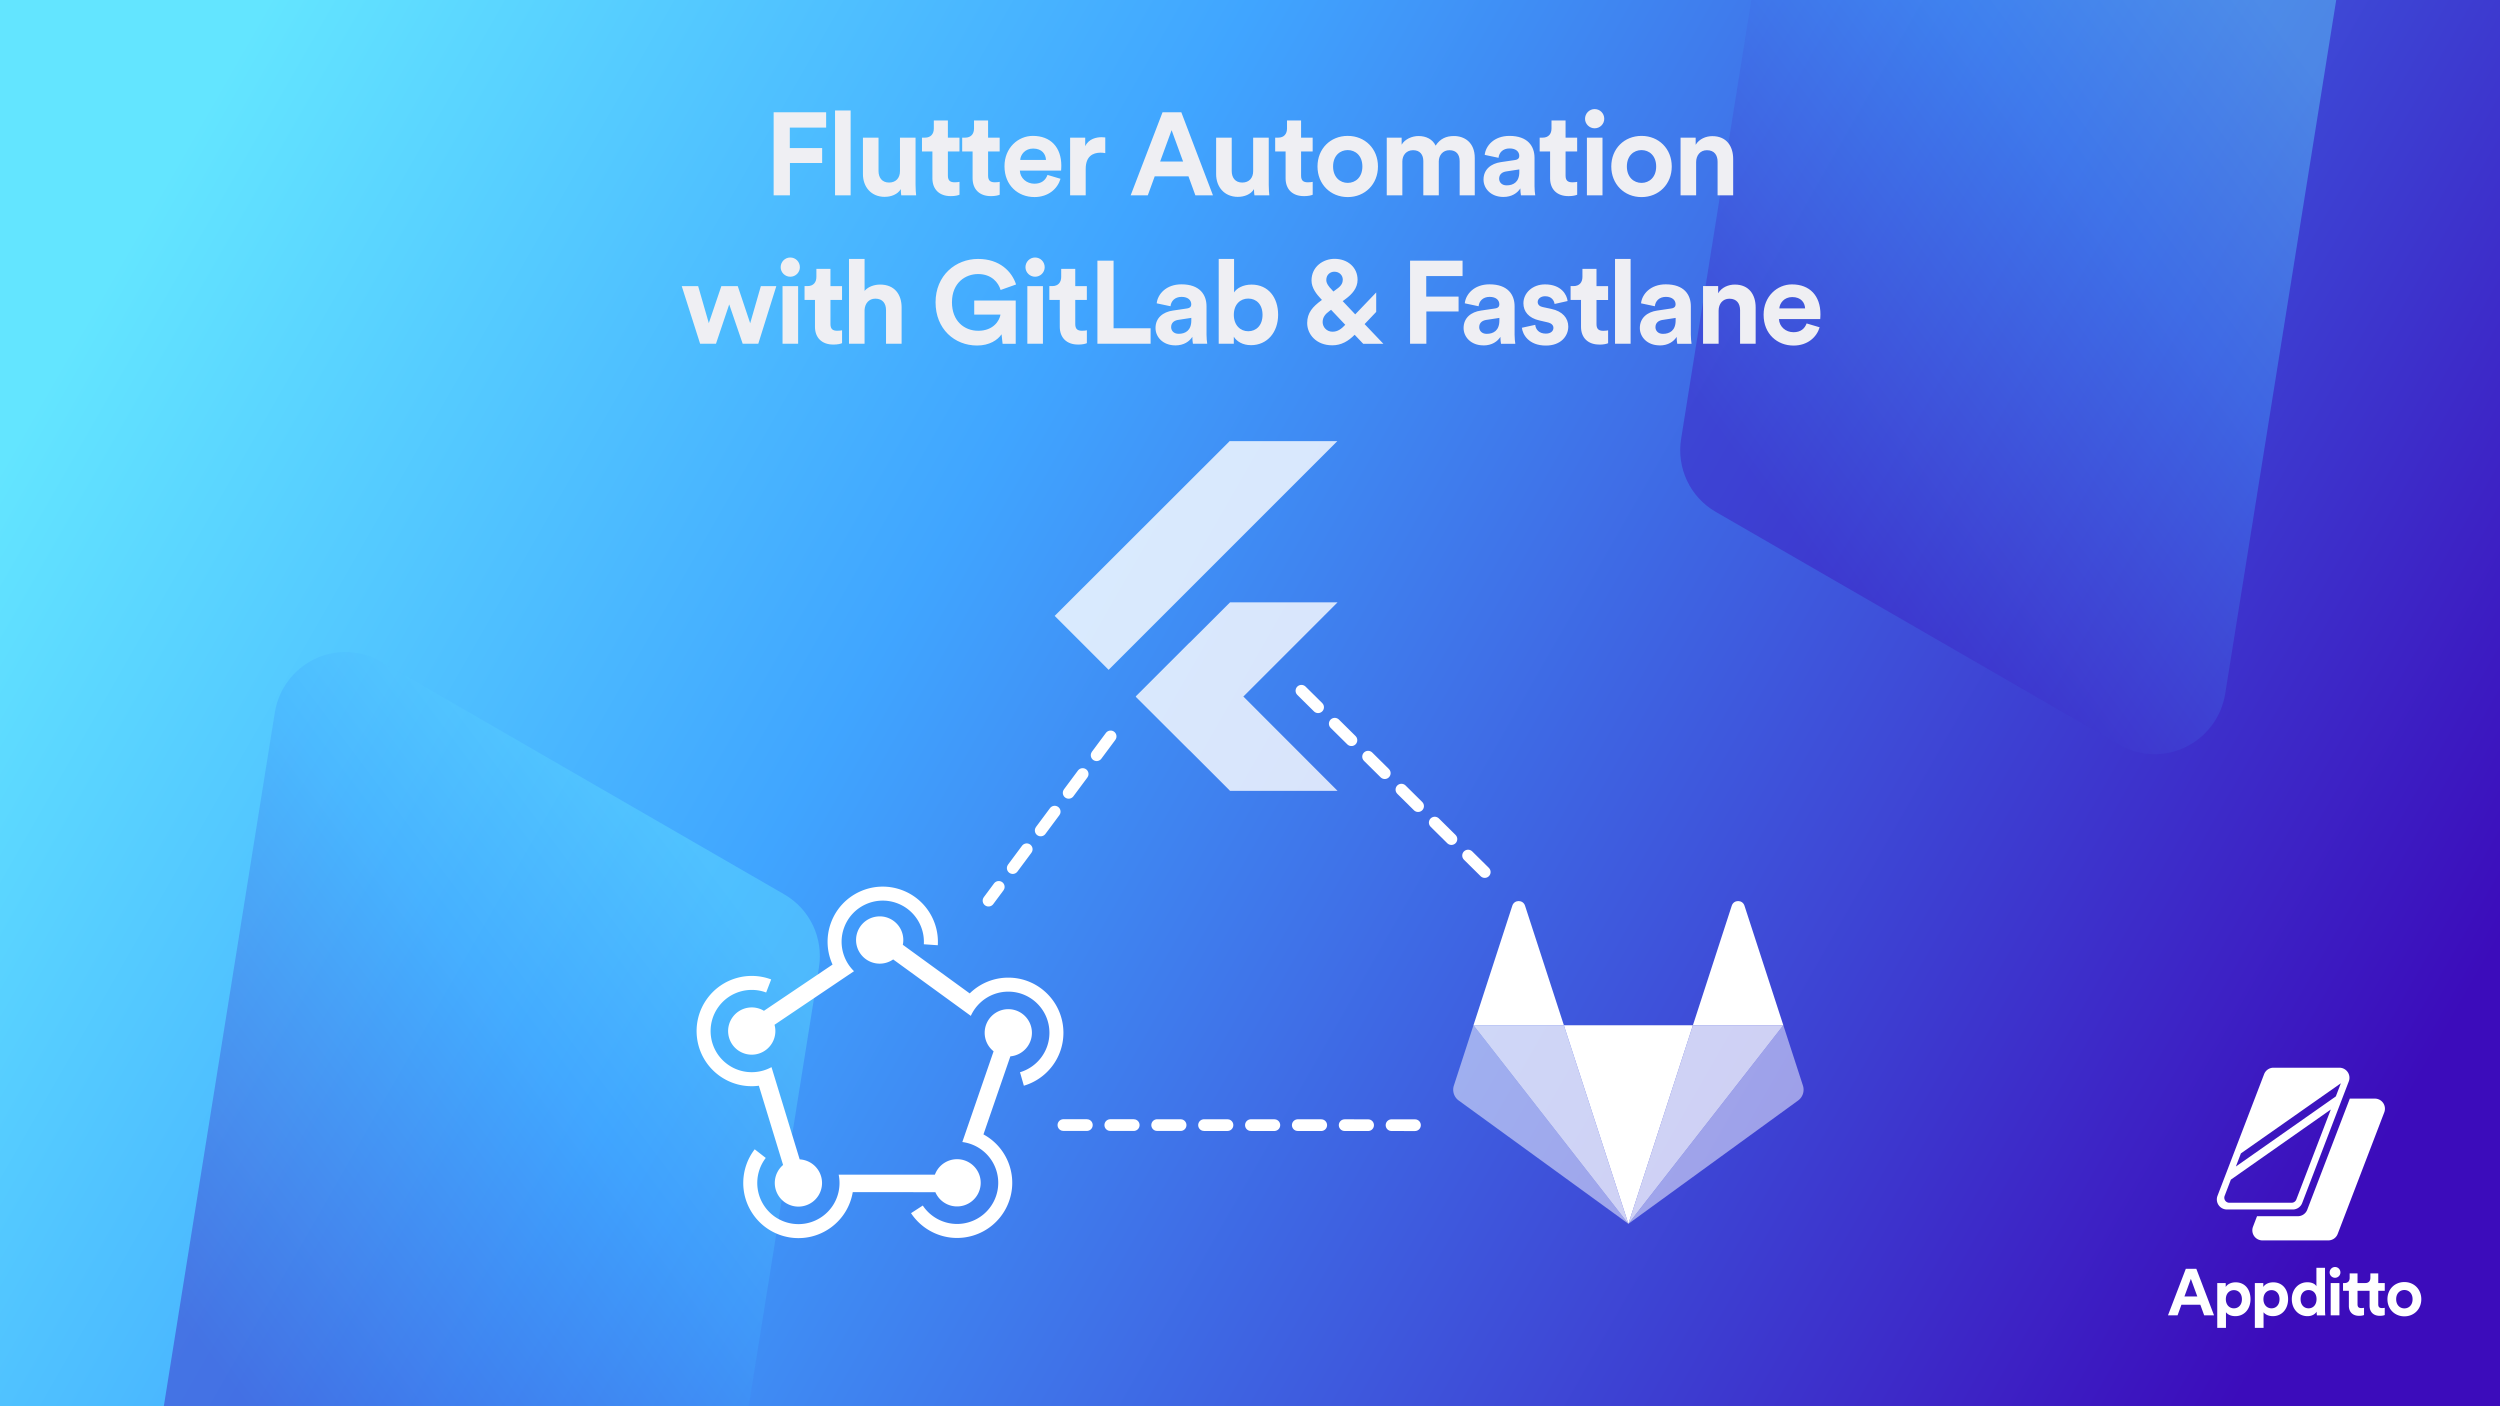 <svg xmlns="http://www.w3.org/2000/svg" width="1920" height="1080"><rect width="100%" height="100%" fill="#808080" stroke="none"/><defs><linearGradient x1="0%" y1="34.18%" x2="100%" y2="65.82%" id="A"><stop stop-color="#63e5ff" offset="0%"/><stop stop-color="#40a5ff" offset="35.592%"/><stop stop-color="#3c0cbb" offset="100%"/></linearGradient><linearGradient x1="87.829%" y1="35.194%" x2="12.171%" y2="100%" id="B"><stop stop-color="#63e5ff" offset="0%"/><stop stop-color="#40a5ff" offset="35.592%"/><stop stop-color="#3c0cbb" offset="100%"/></linearGradient><linearGradient x1="87.825%" y1="0%" x2="12.175%" y2="64.201%" id="C"><stop stop-color="#63e5ff" offset="0%"/><stop stop-color="#40a5ff" offset="35.592%"/><stop stop-color="#3c0cbb" offset="100%"/></linearGradient></defs><g fill="none" fill-rule="evenodd"><path fill="url(#A)" d="M0 0h1920v1080H0z"/><path d="M125.802 1080l85.274-532.852c2.85-17.85 14.28-33.184 30.56-41s35.325-7.115 50.913 1.885l309.854 178.894c19.583 11.317 30.138 33.587 26.55 56.014L575 1080h-449.21z" fill="url(#B)" opacity=".4"/><path d="M1291.105 336.996L1345.017 0h449.186l-85.274 532.878c-2.865 17.838-14.296 33.158-30.568 40.968s-35.304 7.11-50.893-1.87l-309.82-178.874c-19.62-11.327-30.174-33.65-26.543-56.106z" fill="url(#C)" opacity=".4"/><g fill="#fff"><g fill-rule="nonzero"><path d="M1250.6 939.888l49.547-152.488h-99.095l49.547 152.488z"/><path fill-opacity=".75" d="M1250.6 939.886l-49.548-152.488h-69.438z"/><path d="M1131.624 787.398l-15.056 46.34a10.26 10.26 0 0 0 3.726 11.468l130.316 94.68-118.986-152.5z" fill-opacity=".5"/><path d="M1131.624 787.4h69.438l-29.84-91.843c-1.536-4.726-8.22-4.725-9.756 0l-29.84 91.843z"/><path fill-opacity=".75" d="M1250.6 939.886l49.547-152.488h69.44l-118.987 152.488z"/><path d="M1369.595 787.398l15.056 46.34a10.26 10.26 0 0 1-3.727 11.468l-130.315 94.68 118.986-152.5z" fill-opacity=".5"/><path d="M1369.595 787.4h-69.44l29.84-91.843c1.536-4.726 8.22-4.725 9.756 0l29.84 91.843z"/><g opacity=".8"><path d="M944.84 607.38h-.155l-72.3-72.3 41.276-41.43 113.586 113.74z"/><path d="M944.686 462.603l-72.466 72.3 41.43 41.276 113.586-113.586zm0-123.827l-.155-.155L809.997 473l41.43 41.43 175.655-175.655z"/></g></g><path d="M579.625 882.672l8.477 6.625c-8.3 10.812-8.9 26.208-.477 37.802 10.257 14.118 30.01 17.25 44.12 7 6.293-4.572 10.4-11.034 12.1-18.043l.113-.478a31.69 31.69 0 0 0 .14-13.443l73.902.018c1.895-5.14 6.087-9.365 11.73-11.1a18.15 18.15 0 0 1 22.662 12.042 18.15 18.15 0 0 1-12.054 22.656c-8.94 2.734-18.37-1.772-21.975-10.165l-63.45-.016a42.18 42.18 0 0 1-16.858 27.221c-18.914 13.742-45.392 9.54-59.14-9.383-11.3-15.567-10.483-36.25.697-50.746zM774.37 775.04a18.15 18.15 0 0 1 18.142 18.151c0 9.488-7.276 17.276-16.55 18.082l-20.66 59.952a42.18 42.18 0 0 1 20.25 24.802c6.835 22.357-5.757 46.025-28.126 52.864-18.402 5.626-37.687-1.9-47.754-17.18l9.024-5.86c7.52 11.367 21.883 16.947 35.587 12.758 16.688-5.102 26.082-22.76 20.983-39.438-2.274-7.438-7.047-13.426-13.117-17.325l-.415-.262a31.69 31.69 0 0 0-12.665-4.509l24.01-69.678a18.12 18.12 0 0 1-6.849-14.207 18.15 18.15 0 0 1 18.142-18.151zM592.263 752.2l-3.857 10.044c-12.766-4.775-27.665-.85-36.29 10.596-10.502 13.936-7.723 33.743 6.206 44.24 6.212 4.68 13.592 6.72 20.795 6.306l.5-.032a31.69 31.69 0 0 0 12.897-3.796l21.64 70.847c5.266.288 10.364 2.858 13.706 7.46a18.15 18.15 0 0 1-4.008 25.348 18.15 18.15 0 0 1-25.346-4.021c-5.615-7.73-4.25-18.4 2.907-24.482L582.8 833.843a42.18 42.18 0 0 1-30.96-8.163c-18.67-14.07-22.395-40.62-8.318-59.3 11.58-15.368 31.6-20.623 48.732-14.17zm83.334-48.43a18.15 18.15 0 0 1 18.142 18.151 18.24 18.24 0 0 1-.373 3.681l51.366 37.338.4-.377c7.6-7.27 17.903-11.735 29.248-11.735 23.38 0 42.33 18.962 42.33 42.353 0 19.242-12.826 35.488-30.39 40.645l-2.964-10.342c13.07-3.87 22.605-15.97 22.605-30.302 0-17.45-14.14-31.596-31.58-31.596a31.45 31.45 0 0 0-20.775 7.799h-.001l-.437.4c-3.187 2.893-5.78 6.43-7.577 10.403l-59.632-43.347a18.05 18.05 0 0 1-10.35 3.242 18.15 18.15 0 1 1 0-36.302zm16.83-20.28c18.082 6.58 28.96 24.2 27.8 42.46l-10.733-.752c.834-13.604-7.277-26.704-20.743-31.606-16.398-5.968-34.527 2.48-40.492 18.87-2.66 7.31-2.452 14.963.05 21.73l.174.46a31.69 31.69 0 0 0 7.401 11.223l-61.048 41.156c1.435 5.237.513 11.06-3.01 15.734a18.15 18.15 0 0 1-25.412 3.578 18.15 18.15 0 0 1-3.565-25.414c5.652-7.5 15.994-9.38 23.857-4.63l52.69-35.52a42.18 42.18 0 0 1-1.246-31.994c7.996-21.97 32.296-33.293 54.277-25.292z"/></g><path d="M852.956 565.56l-93.77 126.14M816.7 864.05l275.28.088M999.5 530.5l144.8 143.2" stroke="#fff" stroke-width="9" stroke-linecap="round" stroke-linejoin="round" stroke-dasharray="18"/><path d="M606.665 150v-24.84h24.75v-11.43h-24.84V97.98h27.9V86.2h-40.32V150h12.5zm46.62 0V84.84h-11.97V150h11.97zm26.28 1.17c4.68 0 9.8-1.8 12.24-5.94 0 1.8.18 3.87.36 4.77h11.43c-.18-1.53-.45-4.6-.45-8v-36.27h-11.97v25.74c0 5.13-3.06 8.73-8.37 8.73-5.58 0-8.1-3.96-8.1-8.9v-25.56h-11.97v28c0 9.63 6.12 17.46 16.83 17.46zm50.58-.54c3.5 0 5.67-.63 6.75-1.08v-9.9c-.63.18-2.25.36-3.7.36-3.42 0-5.22-1.26-5.22-5.13v-18.54h8.9v-10.62h-8.9V92.5h-10.8v6.2c0 3.96-2.16 7.02-6.84 7.02h-2.25v10.62h8v20.6c0 8.55 5.4 13.68 14.04 13.68zm30.87 0c3.5 0 5.67-.63 6.75-1.08v-9.9c-.63.18-2.25.36-3.7.36-3.42 0-5.22-1.26-5.22-5.13v-18.54h8.9v-10.62h-8.9V92.5h-10.8v6.2c0 3.96-2.16 7.02-6.84 7.02h-2.25v10.62h8v20.6c0 8.55 5.4 13.68 14.04 13.68zm33.3.72c10.9 0 17.9-6.4 20.16-14.04l-10-2.97c-1.44 3.96-4.5 6.75-10.08 6.75-5.94 0-10.9-4.23-11.16-10.08h31.68c0-.18.18-1.98.18-3.7 0-14.22-8.2-22.95-21.87-22.95-11.34 0-21.78 9.18-21.78 23.3 0 14.94 10.7 23.67 22.86 23.67zm9-28.53h-19.8c.27-4.05 3.7-8.73 9.9-8.73 6.84 0 9.72 4.32 9.9 8.73zm30.5 27.18v-20.25c0-9.54 5.3-12.5 11.43-12.5 1.08 0 2.25.1 3.6.36v-12.06c-.9-.1-1.8-.18-2.8-.18-3.78 0-9.9 1.08-12.6 6.93v-6.57h-11.6V150h11.97zm47.7 0l5.3-14.58h25.92l5.3 14.58h13.5l-24.3-63.8h-14.4l-24.48 63.8h13.14zm27.1-25.92h-17.64l8.82-24.12 8.82 24.12zm42.2 27.1c4.68 0 9.8-1.8 12.24-5.94 0 1.8.18 3.87.36 4.77h11.43c-.18-1.53-.45-4.6-.45-8v-36.27h-11.97v25.74c0 5.13-3.06 8.73-8.37 8.73-5.58 0-8.1-3.96-8.1-8.9v-25.56h-11.97v28c0 9.63 6.12 17.46 16.83 17.46zm50.58-.54c3.5 0 5.67-.63 6.75-1.08v-9.9c-.63.18-2.25.36-3.7.36-3.42 0-5.22-1.26-5.22-5.13v-18.54h8.9v-10.62h-8.9V92.5h-10.8v6.2c0 3.96-2.16 7.02-6.84 7.02h-2.25v10.62h8v20.6c0 8.55 5.4 13.68 14.04 13.68zm33.66.72c13.23 0 23.22-9.9 23.22-23.5 0-13.68-10-23.5-23.22-23.5s-23.22 9.8-23.22 23.5c0 13.6 10 23.5 23.22 23.5zm0-10.9c-5.85 0-11.25-4.32-11.25-12.6 0-8.37 5.4-12.6 11.25-12.6s11.25 4.23 11.25 12.6-5.4 12.6-11.25 12.6zm41.94 9.54v-25.92c0-4.86 3.06-8.73 8.28-8.73 5.4 0 7.83 3.6 7.83 8.37V150h11.88v-25.92c0-4.77 3.06-8.73 8.2-8.73 5.5 0 7.83 3.6 7.83 8.37V150h11.6v-28.7c0-11.88-7.83-16.83-16.02-16.83-5.85 0-10.53 1.98-14.04 7.38-2.25-4.77-7.1-7.38-13.14-7.38-4.86 0-10.53 2.34-12.96 6.66v-5.4h-11.43V150h11.97zm77.58 1.26c6.57 0 10.8-3.06 13.05-6.57 0 1.7.18 4.14.45 5.3h10.98c-.27-1.53-.54-4.68-.54-7.02V121.2c0-8.9-5.22-16.83-19.26-16.83-11.88 0-18.27 7.65-19 14.58l10.62 2.25c.36-3.87 3.24-7.2 8.46-7.2 5.04 0 7.47 2.6 7.47 5.76 0 1.53-.8 2.8-3.33 3.15l-10.9 1.62c-7.38 1.08-13.23 5.5-13.23 13.4 0 6.93 5.76 13.32 15.2 13.32zm2.52-8.9c-3.87 0-5.76-2.52-5.76-5.13 0-3.42 2.43-5.13 5.5-5.58l10-1.53v1.98c0 7.83-4.68 10.26-9.72 10.26zm47.43 8.28c3.5 0 5.67-.63 6.75-1.08v-9.9c-.63.18-2.25.36-3.7.36-3.42 0-5.22-1.26-5.22-5.13v-18.54h8.9v-10.62h-8.9V92.5h-10.8v6.2c0 3.96-2.16 7.02-6.84 7.02h-2.25v10.62h8v20.6c0 8.55 5.4 13.68 14.04 13.68zm20.16-52.1c4.14 0 7.38-3.33 7.38-7.3 0-4.14-3.24-7.47-7.38-7.47-4.05 0-7.38 3.33-7.38 7.47 0 3.96 3.33 7.3 7.38 7.3zm6.03 51.48v-44.28h-11.97V150h11.97zm29.97 1.35c13.23 0 23.22-9.9 23.22-23.5 0-13.68-10-23.5-23.22-23.5s-23.22 9.8-23.22 23.5c0 13.6 10 23.5 23.22 23.5zm0-10.9c-5.85 0-11.25-4.32-11.25-12.6 0-8.37 5.4-12.6 11.25-12.6s11.25 4.23 11.25 12.6-5.4 12.6-11.25 12.6zm41.94 9.54v-25.47c0-5.13 3.06-9.18 8.28-9.18 5.76 0 8.2 3.87 8.2 8.82V150h11.97v-27.9c0-9.72-5.04-17.55-16.02-17.55-4.77 0-10.08 2.07-12.78 6.66v-5.5h-11.6V150h11.97zm-752.76 114l10.17-30.24 10.35 30.24h11.97l13.86-44.28h-11.88l-8.2 28.53-9.54-28.53h-12.6l-9.63 28.44-8.2-28.44h-12.6l14.13 44.28h12.15zm57.06-51.48c4.14 0 7.38-3.33 7.38-7.3 0-4.14-3.24-7.47-7.38-7.47-4.05 0-7.38 3.33-7.38 7.47 0 3.96 3.33 7.3 7.38 7.3zm6.03 51.48v-44.28h-11.97V264h11.97zm27 .63c3.5 0 5.67-.63 6.75-1.08v-9.9c-.63.18-2.25.36-3.7.36-3.42 0-5.22-1.26-5.22-5.13v-18.54h8.9v-10.62h-8.9V206.5h-10.8v6.2c0 3.96-2.16 7.02-6.84 7.02h-2.25v10.62h8v20.6c0 8.55 5.4 13.68 14.04 13.68zm24.03-.63v-26c.27-4.86 3.24-8.64 8.28-8.64 5.76 0 8.2 3.87 8.2 8.82V264h11.97v-27.9c0-9.72-5.22-17.55-16.47-17.55-4.23 0-9.1 1.44-11.97 4.86v-24.57h-11.97V264h11.97zm86.4 1.35c9.63 0 15.93-4.32 18.8-8.64l.8 7.3h10.08v-33.2h-31.86v10.8h20.16c-.72 4.5-5.3 12.42-17.1 12.42-10.7 0-20.16-7.47-20.16-21.87 0-15.12 10.44-21.7 20.07-21.7 10.35 0 15.66 6.57 17.28 12.24l11.88-4.23c-3.15-9.8-12.42-19.62-29.16-19.62-17.28 0-32.67 12.7-32.67 33.3s14.67 33.2 31.86 33.2zm44.55-52.83c4.14 0 7.38-3.33 7.38-7.3 0-4.14-3.24-7.47-7.38-7.47-4.05 0-7.38 3.33-7.38 7.47 0 3.96 3.33 7.3 7.38 7.3zm6.03 51.48v-44.28h-11.97V264h11.97zm27 .63c3.5 0 5.67-.63 6.75-1.08v-9.9c-.63.18-2.25.36-3.7.36-3.42 0-5.22-1.26-5.22-5.13v-18.54h8.9v-10.62h-8.9V206.5h-10.8v6.2c0 3.96-2.16 7.02-6.84 7.02h-2.25v10.62h8v20.6c0 8.55 5.4 13.68 14.04 13.68zm55.7-.63v-11.88h-28.44V200.2h-12.42V264h40.86zm19 1.26c6.57 0 10.8-3.06 13.05-6.57 0 1.7.18 4.14.45 5.3h10.98c-.27-1.53-.54-4.68-.54-7.02V235.2c0-8.9-5.22-16.83-19.26-16.83-11.88 0-18.27 7.65-19 14.58l10.62 2.25c.36-3.87 3.24-7.2 8.46-7.2 5.04 0 7.47 2.6 7.47 5.76 0 1.53-.8 2.8-3.33 3.15l-10.9 1.62c-7.38 1.08-13.23 5.5-13.23 13.4 0 6.93 5.76 13.32 15.2 13.32zm2.52-8.9c-3.87 0-5.76-2.52-5.76-5.13 0-3.42 2.43-5.13 5.5-5.58l10-1.53v1.98c0 7.83-4.68 10.26-9.72 10.26zm55.53 8.73c12.6 0 20.88-10 20.88-23.4 0-13.14-7.47-23.13-20.43-23.13-6.57 0-11.43 2.88-13.4 6.03v-25.74h-11.8V264h11.6v-5.4c2.34 3.78 7.02 6.48 13.14 6.48zm-2.07-10.7c-6.03 0-11.07-4.6-11.07-12.6 0-8.1 5.04-12.5 11.07-12.5 6.12 0 10.98 4.4 10.98 12.5s-4.86 12.6-10.98 12.6zm64.62 10.8c6.84 0 12.33-3.24 17.1-8.1l6.57 6.93h15.48l-14.4-15.12 8.9-9.36v-14.94l-16.1 16.83-9.63-10.17 2.43-1.8c4.6-3.42 9-8.1 9-14.58 0-9.54-7.56-16.1-17.73-16.1-8.64 0-17.64 5.94-17.64 16.65 0 5.76 3.96 10.62 7.02 13.86l1 1.08-.45.27c-6.66 4.95-10.9 9.54-10.9 17.46 0 8.55 6.84 17.1 19.35 17.1zm.8-41.3l-1.7-1.9c-1.62-1.62-3.78-4.23-3.78-6.93 0-4.32 3.24-6.4 6.2-6.4 3.78 0 6.48 2.7 6.48 6.12 0 2.34-1.08 4.6-4.05 6.75l-3.15 2.34zm-.63 30.87c-4.68 0-7.65-3.7-7.65-7.38 0-3.78 2.07-6.2 5.13-8.46l1.35-1 10.9 11.52c-3.06 3.24-5.85 5.3-9.72 5.3zm72 9.27v-24.84h24.75v-11.43h-24.84v-15.75h27.9v-11.8h-40.32V264h12.5zm43.83 1.26c6.57 0 10.8-3.06 13.05-6.57 0 1.7.18 4.14.45 5.3h10.98c-.27-1.53-.54-4.68-.54-7.02V235.2c0-8.9-5.22-16.83-19.26-16.83-11.88 0-18.27 7.65-19 14.58l10.62 2.25c.36-3.87 3.24-7.2 8.46-7.2 5.04 0 7.47 2.6 7.47 5.76 0 1.53-.8 2.8-3.33 3.15l-10.9 1.62c-7.38 1.08-13.23 5.5-13.23 13.4 0 6.93 5.76 13.32 15.2 13.32zm2.52-8.9c-3.87 0-5.76-2.52-5.76-5.13 0-3.42 2.43-5.13 5.5-5.58l10-1.53v1.98c0 7.83-4.68 10.26-9.72 10.26zm45.45 9c11.6 0 17.2-7.38 17.2-14.58 0-6.48-4.4-11.8-13.14-13.6l-6.3-1.35c-2.43-.45-4.05-1.8-4.05-3.96 0-2.52 2.52-4.4 5.67-4.4 5.04 0 6.93 3.33 7.3 5.94l10-2.25c-.54-4.77-4.77-12.78-17.37-12.78-9.54 0-16.56 6.57-16.56 14.5 0 6.2 3.87 11.34 12.42 13.23l5.85 1.35c3.42.72 4.77 2.34 4.77 4.32 0 2.34-1.9 4.4-5.85 4.4-5.22 0-7.83-3.24-8.1-6.75l-10.26 2.25c.54 5.04 5.13 13.68 18.45 13.68zm41.04-.72c3.5 0 5.67-.63 6.75-1.08v-9.9c-.63.18-2.25.36-3.7.36-3.42 0-5.22-1.26-5.22-5.13v-18.54h8.9v-10.62h-8.9V206.5h-10.8v6.2c0 3.96-2.16 7.02-6.84 7.02h-2.25v10.62h8v20.6c0 8.55 5.4 13.68 14.04 13.68zm24.03-.63v-65.16h-11.97V264h11.97zm22.32 1.26c6.57 0 10.8-3.06 13.05-6.57 0 1.7.18 4.14.45 5.3h10.98c-.27-1.53-.54-4.68-.54-7.02V235.2c0-8.9-5.22-16.83-19.26-16.83-11.88 0-18.27 7.65-19 14.58l10.62 2.25c.36-3.87 3.24-7.2 8.46-7.2 5.04 0 7.47 2.6 7.47 5.76 0 1.53-.8 2.8-3.33 3.15l-10.9 1.62c-7.38 1.08-13.23 5.5-13.23 13.4 0 6.93 5.76 13.32 15.2 13.32zm2.52-8.9c-3.87 0-5.76-2.52-5.76-5.13 0-3.42 2.43-5.13 5.5-5.58l10-1.53v1.98c0 7.83-4.68 10.26-9.72 10.26zm42.75 7.65v-25.47c0-5.13 3.06-9.18 8.28-9.18 5.76 0 8.2 3.87 8.2 8.82V264h11.97v-27.9c0-9.72-5.04-17.55-16.02-17.55-4.77 0-10.08 2.07-12.78 6.66v-5.5h-11.6V264h11.97zm57.42 1.35c10.9 0 17.9-6.4 20.16-14.04l-10-2.97c-1.44 3.96-4.5 6.75-10.08 6.75-5.94 0-10.9-4.23-11.16-10.08h31.68c0-.18.18-1.98.18-3.7 0-14.22-8.2-22.95-21.87-22.95-11.34 0-21.78 9.18-21.78 23.3 0 14.94 10.7 23.67 22.86 23.67zm9-28.53h-19.8c.27-4.05 3.7-8.73 9.9-8.73 6.84 0 9.72 4.32 9.9 8.73z" fill="#efeff3" fill-rule="nonzero"/><path d="M1823.907 843.734a7.73 7.73 0 0 1 6.37 3.363 7.76 7.76 0 0 1 .844 7.164l-35.78 93.402a7.73 7.73 0 0 1-7.214 4.97h-50.6c-2.546 0-4.93-1.258-6.37-3.36a7.76 7.76 0 0 1-.844-7.164l3.085-8.06h31.35c3.2-.003 6.067-1.98 7.214-4.973l32.693-85.34zM1796.653 820c2.546 0 4.93 1.258 6.37 3.36a7.76 7.76 0 0 1 .844 7.164l-35.78 93.387a7.73 7.73 0 0 1-7.22 4.982h-50.603a7.73 7.73 0 0 1-6.367-3.361 7.76 7.76 0 0 1-.847-7.16l35.78-93.402a7.73 7.73 0 0 1 7.214-4.97zm-6.6 32.116l-76.754 53.852-4.778 12.484a3.89 3.89 0 0 0 .423 3.583 3.87 3.87 0 0 0 3.184 1.685l47.836-.012a3.87 3.87 0 0 0 3.61-2.492l26.48-69.1zm7.724-20.164l-76.76 53.858-3.858 10.073 76.754-53.84 3.864-10.1zM1692.82 1010.2l-2.973-8.173h-14.514l-2.973 8.173H1665l13.708-35.772h8.064l13.607 35.772h-7.56zm-10.23-28.052l-4.94 13.522h9.878l-4.94-13.522zm26.962 37.638h-6.703v-34.4h6.5v3.027c1.1-1.917 3.88-3.582 7.6-3.582 7.257 0 11.44 5.55 11.44 12.916 0 7.518-4.687 13.067-11.692 13.067-3.427 0-5.947-1.362-7.156-3.027v12.008zm12.246-21.998c0-4.4-2.72-6.963-6.148-6.963s-6.2 2.573-6.2 6.963 2.772 7.013 6.2 7.013 6.148-2.573 6.148-7.013zm16.626 21.998h-6.703v-34.4h6.5v3.027c1.1-1.917 3.88-3.582 7.6-3.582 7.257 0 11.44 5.55 11.44 12.916 0 7.518-4.687 13.067-11.692 13.067-3.427 0-5.947-1.362-7.156-3.027v12.008zm12.246-21.998c0-4.4-2.72-6.963-6.148-6.963s-6.2 2.573-6.2 6.963 2.772 7.013 6.2 7.013 6.148-2.573 6.148-7.013zm34.934-24.117v32.038a51.14 51.14 0 0 0 .202 4.5h-6.4c-.1-.505-.252-1.715-.252-2.876-1.1 1.968-3.63 3.48-6.955 3.48-7.056 0-12.095-5.55-12.095-13.067 0-7.265 4.9-12.967 11.894-12.967 4.284 0 6.3 1.766 7.005 3.078V973.68h6.602zm-18.748 24.066c0 4.44 2.62 7.063 6.148 7.063 3.427 0 6.098-2.624 6.098-7.114 0-4.44-2.67-6.912-6.098-6.912s-6.148 2.523-6.148 6.963zm29.82 12.462h-6.703v-24.823h6.703v24.823zm19.943-24.823c2.62 0 3.83-1.715 3.83-3.935v-3.48h6.048v7.417h5v5.954h-5v10.393c0 2.17 1.008 2.876 2.923 2.876.806 0 1.713-.1 2.066-.202v5.55c-.605.252-1.814.605-3.78.605-4.838 0-7.862-2.876-7.862-7.67V991.33h-9.26v10.393c0 2.17 1.008 2.876 2.923 2.876.806 0 1.713-.1 2.066-.202v5.55c-.605.252-1.814.605-3.78.605-4.838 0-7.862-2.876-7.862-7.67V991.33h-4.485v-5.954h1.26c2.62 0 3.83-1.715 3.83-3.935v-3.48h6.048v7.417h6.034zm29.936 19.475c3.276 0 6.3-2.37 6.3-7.063s-3.024-7.063-6.3-7.063-6.3 2.37-6.3 7.063c0 4.642 3.024 7.063 6.3 7.063zm0-20.232c7.408 0 13.002 5.5 13.002 13.168 0 7.618-5.594 13.168-13.002 13.168s-13.002-5.55-13.002-13.168c0-7.67 5.594-13.168 13.002-13.168zm-53.256-11.554c2.318 0 4.133 1.867 4.133 4.188 0 2.22-1.814 4.087-4.133 4.087-2.268 0-4.133-1.867-4.133-4.087 0-2.32 1.865-4.188 4.133-4.188z" fill="#fff"/></g></svg>